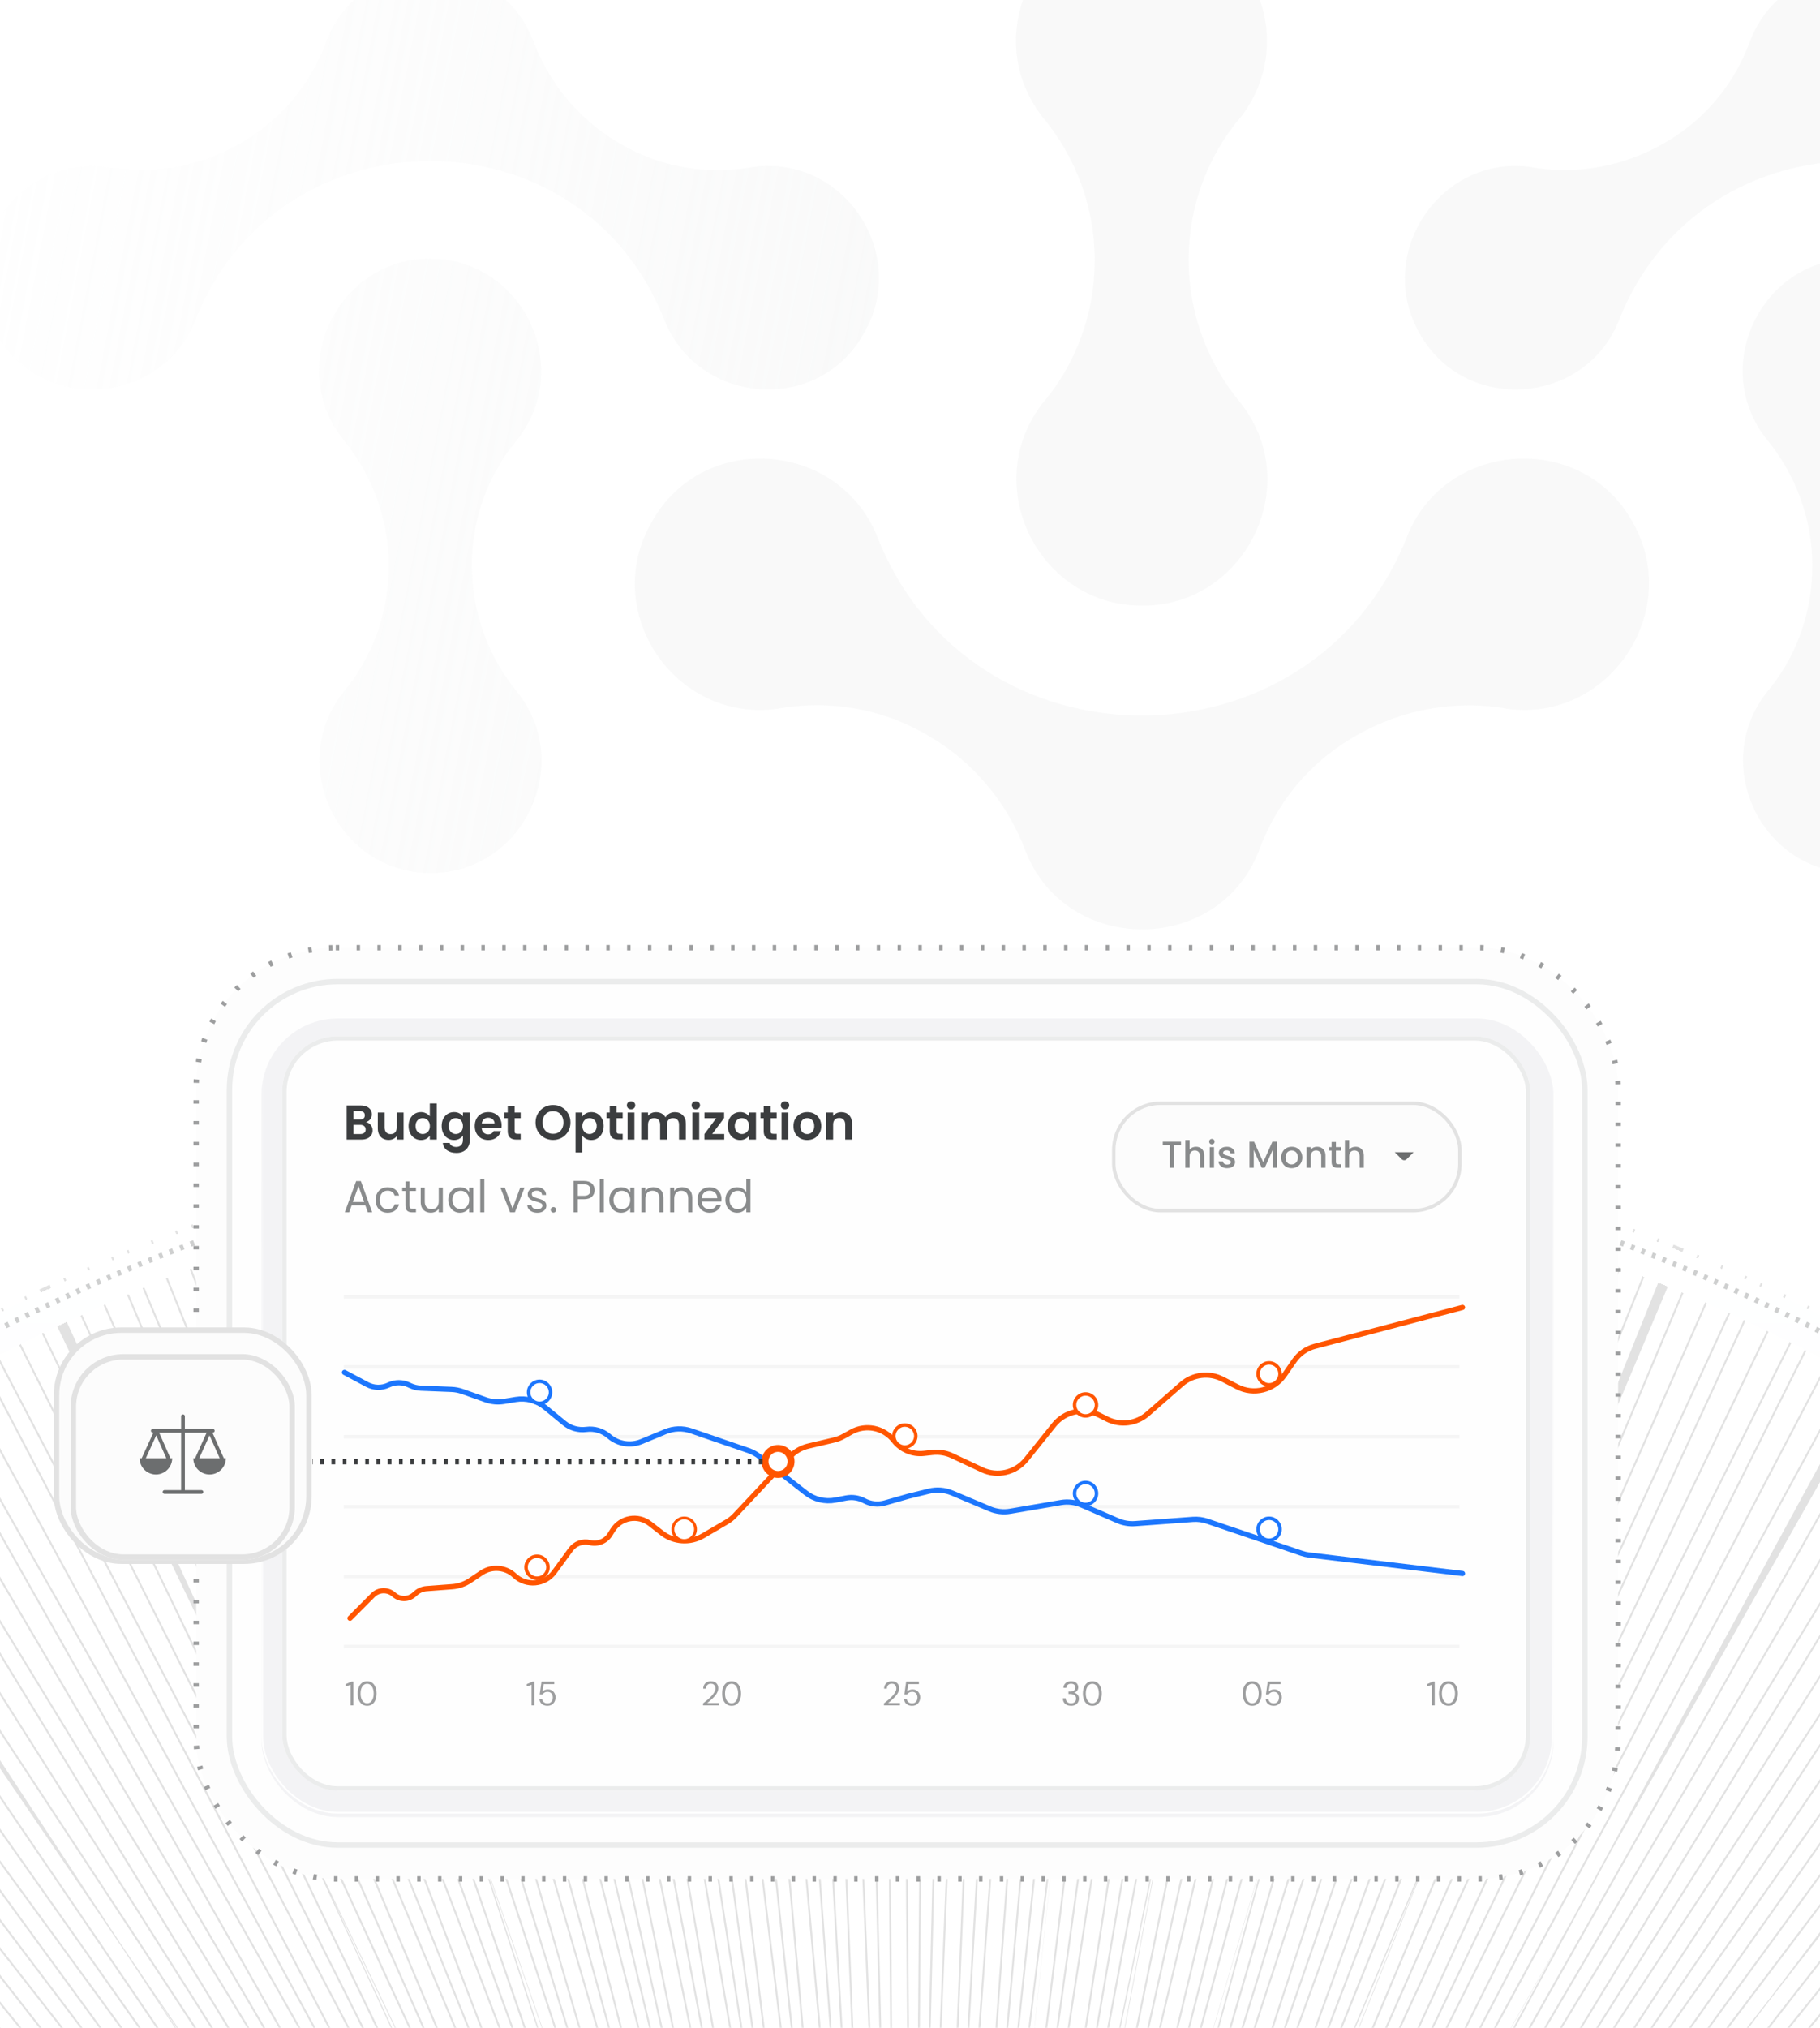 <svg width="335" height="373" viewBox="0 0 335 373" fill="none" xmlns="http://www.w3.org/2000/svg">
<g opacity="0.3">
<path fill-rule="evenodd" clip-rule="evenodd" d="M114.106 26.402C121.607 30.854 130.333 32.236 138.752 30.701C155.437 28.551 167.53 46.822 158.958 61.408C150.692 76.147 128.802 74.612 122.372 59.105C107.217 19.799 51.19 19.799 35.883 59.105C29.606 74.612 7.563 76.147 -0.703 61.408C-9.123 46.822 2.971 28.551 19.503 30.701C27.922 32.236 36.648 30.701 44.149 26.402C51.803 22.102 57.313 15.347 60.222 7.21C66.958 -9.526 91.297 -9.526 98.033 7.21C100.941 15.193 106.605 22.102 114.106 26.402ZM79.204 47.59C95.89 47.59 105.687 67.089 95.43 80.6C89.919 87.048 86.858 95.339 86.858 104.091C86.858 112.688 89.919 120.98 95.43 127.582C105.84 141.093 95.89 160.746 79.204 160.592C62.519 160.592 52.721 141.093 62.978 127.582C68.489 121.133 71.55 112.842 71.55 104.091C71.55 95.493 68.489 87.202 62.978 80.6C52.568 67.089 62.519 47.436 79.204 47.59Z" fill="url(#paint0_linear_8985_208527)"/>
<path fill-rule="evenodd" clip-rule="evenodd" d="M170.717 135.252C162.243 130.243 152.385 128.688 142.874 130.416C124.024 132.834 110.363 112.28 120.047 95.87C129.386 79.288 154.115 81.016 161.378 98.461C178.499 142.679 241.793 142.679 259.086 98.461C266.177 81.016 291.079 79.288 300.418 95.87C309.929 112.28 296.267 132.834 277.59 130.416C268.079 128.688 258.222 130.416 249.748 135.252C241.101 140.089 234.876 147.689 231.589 156.843C223.98 175.67 196.484 175.67 188.875 156.843C185.589 147.861 179.19 140.089 170.717 135.252ZM210.146 111.416C191.296 111.416 180.228 89.479 191.815 74.279C198.04 67.024 201.499 57.697 201.499 47.852C201.499 38.179 198.04 28.852 191.815 21.424C180.055 6.225 191.296 -15.885 210.146 -15.712C228.995 -15.712 240.063 6.225 228.477 21.424C222.251 28.679 218.792 38.006 218.792 47.852C218.792 57.524 222.251 66.852 228.477 74.279C240.236 89.479 228.995 111.588 210.146 111.416Z" fill="#EBECEC"/>
<path fill-rule="evenodd" clip-rule="evenodd" d="M376.144 26.402C383.645 30.854 392.371 32.236 400.79 30.701C417.476 28.551 429.569 46.822 420.997 61.408C412.73 76.147 390.84 74.612 384.411 59.105C369.256 19.799 313.229 19.799 297.921 59.105C291.645 74.612 269.602 76.147 261.335 61.408C252.916 46.822 265.009 28.551 281.542 30.701C289.961 32.236 298.687 30.701 306.188 26.402C313.841 22.102 319.352 15.347 322.261 7.21C328.996 -9.526 353.336 -9.526 360.071 7.21C362.98 15.193 368.644 22.102 376.144 26.402ZM341.243 47.59C357.928 47.59 367.725 67.089 357.469 80.6C351.958 87.048 348.897 95.339 348.897 104.091C348.897 112.688 351.958 120.98 357.469 127.582C367.878 141.093 357.928 160.746 341.243 160.592C324.557 160.592 314.76 141.093 325.016 127.582C330.527 121.133 333.589 112.842 333.589 104.091C333.589 95.493 330.527 87.202 325.016 80.6C314.607 67.089 324.557 47.436 341.243 47.59Z" fill="#EBECEC"/>
</g>
<circle cx="167" cy="573.808" r="270.256" stroke="url(#paint1_radial_8985_208527)" stroke-opacity="0.6" stroke-width="204.653" stroke-dasharray="0.35 2.77"/>
<g filter="url(#filter0_d_8985_208527)">
<circle cx="167" cy="573.808" r="369.125" stroke="url(#paint2_linear_8985_208527)" stroke-width="6.914" shape-rendering="crispEdges"/>
</g>
<circle cx="166.999" cy="574.003" r="369.495" stroke="#CECFCF" stroke-dasharray="0.69 1.38"/>
<rect x="36.105" y="174.33" width="261.736" height="171.308" rx="25.698" fill="#FDFDFD" stroke="#9D9E9F" stroke-dasharray="0.64 3.19"/>
<rect x="42.233" y="180.562" width="249.481" height="158.842" rx="19.947" fill="#FEFEFE" stroke="#EBECEC"/>
<g filter="url(#filter1_i_8985_208527)">
<rect x="48.123" y="186.718" width="237.827" height="146.901" rx="14.057" fill="#F3F3F5"/>
</g>
<rect x="48.282" y="186.878" width="237.507" height="146.582" rx="13.898" stroke="url(#paint3_linear_8985_208527)" stroke-width="0.319"/>
<g clip-path="url(#clip0_8985_208527)">
<rect x="51.947" y="190.617" width="229.72" height="138.768" rx="10.223" fill="#FEFEFE"/>
<path d="M63.291 238.569H268.635" stroke="#F5F5F5" stroke-width="0.639"/>
<path d="M63.291 251.429H268.635" stroke="#F5F5F5" stroke-width="0.639"/>
<path d="M63.291 264.289H268.635" stroke="#F5F5F5" stroke-width="0.639"/>
<path d="M63.291 277.149H268.635" stroke="#F5F5F5" stroke-width="0.639"/>
<path d="M63.291 290.009H268.635" stroke="#F5F5F5" stroke-width="0.639"/>
<path d="M63.291 302.869H268.635" stroke="#F5F5F5" stroke-width="0.639"/>
<g filter="url(#filter2_d_8985_208527)">
<path d="M269.193 287.381L240.957 283.973C240.492 283.917 240.035 283.813 239.593 283.663L222.227 277.763C221.369 277.471 220.461 277.356 219.558 277.422L208.925 278.205C207.836 278.285 206.744 278.1 205.742 277.666L199.101 274.787C197.897 274.265 196.567 274.105 195.273 274.327L185.956 275.924C184.686 276.141 183.38 275.991 182.193 275.491L175.242 272.565C173.905 272.002 172.422 271.884 171.013 272.23L167.245 273.153L162.874 274.401C161.609 274.763 160.252 274.618 159.092 273.998V273.998C158.068 273.451 156.888 273.272 155.749 273.49L153.766 273.869C151.849 274.236 149.868 273.756 148.332 272.553L139.746 265.833C139.154 265.369 138.488 265.008 137.776 264.763L127.239 261.144C125.682 260.609 123.984 260.661 122.463 261.29L118.066 263.108C116.087 263.926 113.816 263.573 112.178 262.194L112.03 262.069C110.889 261.108 109.396 260.672 107.917 260.869V260.869C106.46 261.063 104.988 260.642 103.853 259.709L100.325 256.808C98.82 255.57 96.854 255.043 94.931 255.361L92.767 255.719C91.64 255.905 90.483 255.803 89.406 255.421L85.104 253.895C84.465 253.668 83.795 253.539 83.117 253.512L77.462 253.285C76.796 253.259 76.143 253.1 75.539 252.819L75.247 252.683C74.067 252.134 72.703 252.141 71.529 252.703V252.703C70.281 253.301 68.824 253.27 67.603 252.62L63.404 250.386" stroke="#1C76FD" stroke-width="0.958" stroke-linecap="round" stroke-linejoin="round"/>
</g>
<path opacity="0.8" d="M67.369 206.415C67.722 206.481 68.013 206.658 68.241 206.946C68.469 207.233 68.582 207.563 68.582 207.934C68.582 208.27 68.498 208.566 68.331 208.824C68.169 209.076 67.932 209.274 67.621 209.417C67.309 209.561 66.941 209.633 66.515 209.633H63.81V203.359H66.398C66.824 203.359 67.189 203.428 67.495 203.566C67.806 203.704 68.04 203.896 68.196 204.141C68.358 204.387 68.439 204.666 68.439 204.977C68.439 205.343 68.34 205.648 68.142 205.894C67.95 206.14 67.692 206.313 67.369 206.415ZM65.068 205.948H66.219C66.518 205.948 66.749 205.882 66.91 205.75C67.072 205.612 67.153 205.418 67.153 205.166C67.153 204.914 67.072 204.72 66.91 204.582C66.749 204.444 66.518 204.375 66.219 204.375H65.068V205.948ZM66.335 208.608C66.641 208.608 66.878 208.537 67.045 208.393C67.219 208.249 67.306 208.045 67.306 207.782C67.306 207.512 67.216 207.302 67.036 207.152C66.857 206.997 66.614 206.919 66.308 206.919H65.068V208.608H66.335ZM74.286 204.654V209.633H73.019V209.004C72.857 209.22 72.644 209.39 72.38 209.516C72.123 209.636 71.841 209.696 71.536 209.696C71.146 209.696 70.802 209.615 70.502 209.453C70.202 209.286 69.966 209.043 69.792 208.725C69.624 208.402 69.54 208.018 69.54 207.575V204.654H70.799V207.395C70.799 207.79 70.897 208.096 71.095 208.312C71.293 208.522 71.563 208.626 71.904 208.626C72.252 208.626 72.524 208.522 72.722 208.312C72.92 208.096 73.019 207.79 73.019 207.395V204.654H74.286ZM75.204 207.125C75.204 206.622 75.303 206.176 75.501 205.786C75.704 205.397 75.98 205.097 76.328 204.887C76.675 204.678 77.061 204.573 77.487 204.573C77.811 204.573 78.119 204.645 78.413 204.788C78.706 204.926 78.94 205.112 79.114 205.346V202.982H80.39V209.633H79.114V208.896C78.958 209.142 78.739 209.339 78.458 209.489C78.176 209.639 77.85 209.714 77.478 209.714C77.058 209.714 76.675 209.606 76.328 209.39C75.98 209.175 75.704 208.872 75.501 208.483C75.303 208.087 75.204 207.635 75.204 207.125ZM79.123 207.143C79.123 206.838 79.063 206.577 78.943 206.361C78.823 206.14 78.661 205.972 78.458 205.858C78.254 205.738 78.035 205.678 77.802 205.678C77.568 205.678 77.352 205.735 77.154 205.849C76.957 205.963 76.795 206.131 76.669 206.352C76.549 206.568 76.489 206.826 76.489 207.125C76.489 207.425 76.549 207.689 76.669 207.916C76.795 208.138 76.957 208.309 77.154 208.429C77.358 208.548 77.574 208.608 77.802 208.608C78.035 208.608 78.254 208.551 78.458 208.438C78.661 208.318 78.823 208.15 78.943 207.934C79.063 207.713 79.123 207.449 79.123 207.143ZM83.57 204.573C83.941 204.573 84.268 204.648 84.549 204.797C84.831 204.941 85.053 205.13 85.214 205.364V204.654H86.482V209.669C86.482 210.13 86.389 210.541 86.203 210.9C86.017 211.266 85.739 211.554 85.367 211.763C84.996 211.979 84.546 212.087 84.019 212.087C83.312 212.087 82.731 211.922 82.275 211.592C81.826 211.263 81.571 210.813 81.511 210.244H82.761C82.826 210.472 82.967 210.652 83.183 210.784C83.405 210.921 83.671 210.99 83.983 210.99C84.349 210.99 84.645 210.879 84.873 210.658C85.1 210.442 85.214 210.112 85.214 209.669V208.896C85.053 209.13 84.828 209.324 84.54 209.48C84.259 209.636 83.935 209.714 83.57 209.714C83.15 209.714 82.767 209.606 82.419 209.39C82.072 209.175 81.796 208.872 81.592 208.483C81.394 208.087 81.296 207.635 81.296 207.125C81.296 206.622 81.394 206.176 81.592 205.786C81.796 205.397 82.069 205.097 82.41 204.887C82.758 204.678 83.144 204.573 83.57 204.573ZM85.214 207.143C85.214 206.838 85.154 206.577 85.035 206.361C84.915 206.14 84.753 205.972 84.549 205.858C84.346 205.738 84.127 205.678 83.893 205.678C83.659 205.678 83.444 205.735 83.246 205.849C83.048 205.963 82.886 206.131 82.761 206.352C82.641 206.568 82.581 206.826 82.581 207.125C82.581 207.425 82.641 207.689 82.761 207.916C82.886 208.138 83.048 208.309 83.246 208.429C83.45 208.548 83.665 208.608 83.893 208.608C84.127 208.608 84.346 208.551 84.549 208.438C84.753 208.318 84.915 208.15 85.035 207.934C85.154 207.713 85.214 207.449 85.214 207.143ZM92.34 207.035C92.34 207.215 92.328 207.377 92.304 207.521H88.663C88.693 207.88 88.819 208.162 89.041 208.366C89.263 208.569 89.535 208.671 89.859 208.671C90.326 208.671 90.659 208.471 90.856 208.069H92.214C92.07 208.548 91.794 208.944 91.387 209.256C90.979 209.561 90.479 209.714 89.886 209.714C89.406 209.714 88.975 209.609 88.591 209.399C88.214 209.184 87.917 208.881 87.702 208.492C87.492 208.102 87.387 207.653 87.387 207.143C87.387 206.628 87.492 206.176 87.702 205.786C87.911 205.397 88.205 205.097 88.582 204.887C88.96 204.678 89.394 204.573 89.886 204.573C90.359 204.573 90.782 204.675 91.153 204.878C91.531 205.082 91.821 205.373 92.025 205.75C92.235 206.122 92.34 206.55 92.34 207.035ZM91.036 206.676C91.03 206.352 90.913 206.095 90.686 205.903C90.458 205.705 90.179 205.606 89.85 205.606C89.538 205.606 89.275 205.702 89.059 205.894C88.849 206.08 88.72 206.34 88.672 206.676H91.036ZM94.723 205.687V208.096C94.723 208.264 94.762 208.387 94.84 208.465C94.924 208.537 95.062 208.572 95.253 208.572H95.838V209.633H95.047C93.986 209.633 93.456 209.118 93.456 208.087V205.687H92.863V204.654H93.456V203.422H94.723V204.654H95.838V205.687H94.723ZM101.797 209.696C101.209 209.696 100.67 209.558 100.179 209.283C99.687 209.007 99.298 208.626 99.01 208.141C98.723 207.65 98.579 207.095 98.579 206.478C98.579 205.867 98.723 205.319 99.01 204.833C99.298 204.342 99.687 203.959 100.179 203.683C100.67 203.407 101.209 203.269 101.797 203.269C102.39 203.269 102.929 203.407 103.414 203.683C103.906 203.959 104.292 204.342 104.574 204.833C104.862 205.319 105.005 205.867 105.005 206.478C105.005 207.095 104.862 207.65 104.574 208.141C104.292 208.626 103.906 209.007 103.414 209.283C102.923 209.558 102.384 209.696 101.797 209.696ZM101.797 208.572C102.174 208.572 102.507 208.489 102.794 208.321C103.082 208.147 103.307 207.901 103.468 207.584C103.63 207.266 103.711 206.898 103.711 206.478C103.711 206.059 103.63 205.693 103.468 205.382C103.307 205.064 103.082 204.821 102.794 204.654C102.507 204.486 102.174 204.402 101.797 204.402C101.419 204.402 101.084 204.486 100.79 204.654C100.502 204.821 100.278 205.064 100.116 205.382C99.954 205.693 99.873 206.059 99.873 206.478C99.873 206.898 99.954 207.266 100.116 207.584C100.278 207.901 100.502 208.147 100.79 208.321C101.084 208.489 101.419 208.572 101.797 208.572ZM107.2 205.373C107.362 205.145 107.583 204.956 107.865 204.806C108.153 204.651 108.479 204.573 108.845 204.573C109.27 204.573 109.654 204.678 109.995 204.887C110.343 205.097 110.615 205.397 110.813 205.786C111.017 206.17 111.119 206.616 111.119 207.125C111.119 207.635 111.017 208.087 110.813 208.483C110.615 208.872 110.343 209.175 109.995 209.39C109.654 209.606 109.27 209.714 108.845 209.714C108.479 209.714 108.156 209.639 107.874 209.489C107.598 209.339 107.374 209.151 107.2 208.923V212.006H105.941V204.654H107.2V205.373ZM109.833 207.125C109.833 206.826 109.77 206.568 109.645 206.352C109.525 206.131 109.363 205.963 109.159 205.849C108.962 205.735 108.746 205.678 108.512 205.678C108.284 205.678 108.069 205.738 107.865 205.858C107.667 205.972 107.505 206.14 107.38 206.361C107.26 206.583 107.2 206.844 107.2 207.143C107.2 207.443 107.26 207.704 107.38 207.925C107.505 208.147 107.667 208.318 107.865 208.438C108.069 208.551 108.284 208.608 108.512 208.608C108.746 208.608 108.962 208.548 109.159 208.429C109.363 208.309 109.525 208.138 109.645 207.916C109.77 207.695 109.833 207.431 109.833 207.125ZM113.498 205.687V208.096C113.498 208.264 113.537 208.387 113.615 208.465C113.699 208.537 113.837 208.572 114.028 208.572H114.613V209.633H113.822C112.761 209.633 112.231 209.118 112.231 208.087V205.687H111.638V204.654H112.231V203.422H113.498V204.654H114.613V205.687H113.498ZM116.156 204.06C115.934 204.06 115.748 203.992 115.599 203.854C115.455 203.71 115.383 203.533 115.383 203.323C115.383 203.114 115.455 202.94 115.599 202.802C115.748 202.658 115.934 202.586 116.156 202.586C116.378 202.586 116.56 202.658 116.704 202.802C116.854 202.94 116.929 203.114 116.929 203.323C116.929 203.533 116.854 203.71 116.704 203.854C116.56 203.992 116.378 204.06 116.156 204.06ZM116.776 204.654V209.633H115.518V204.654H116.776ZM124.203 204.582C124.814 204.582 125.306 204.77 125.677 205.148C126.055 205.519 126.243 206.041 126.243 206.712V209.633H124.985V206.883C124.985 206.493 124.886 206.197 124.688 205.993C124.491 205.783 124.221 205.678 123.88 205.678C123.538 205.678 123.265 205.783 123.062 205.993C122.864 206.197 122.765 206.493 122.765 206.883V209.633H121.507V206.883C121.507 206.493 121.408 206.197 121.21 205.993C121.012 205.783 120.743 205.678 120.401 205.678C120.054 205.678 119.778 205.783 119.574 205.993C119.377 206.197 119.278 206.493 119.278 206.883V209.633H118.019V204.654H119.278V205.256C119.439 205.046 119.646 204.881 119.898 204.761C120.155 204.642 120.437 204.582 120.743 204.582C121.132 204.582 121.48 204.666 121.785 204.833C122.091 204.995 122.328 205.229 122.495 205.534C122.657 205.247 122.891 205.016 123.196 204.842C123.508 204.669 123.844 204.582 124.203 204.582ZM128.076 204.06C127.854 204.06 127.668 203.992 127.518 203.854C127.375 203.71 127.303 203.533 127.303 203.323C127.303 203.114 127.375 202.94 127.518 202.802C127.668 202.658 127.854 202.586 128.076 202.586C128.297 202.586 128.48 202.658 128.624 202.802C128.774 202.94 128.849 203.114 128.849 203.323C128.849 203.533 128.774 203.71 128.624 203.854C128.48 203.992 128.297 204.06 128.076 204.06ZM128.696 204.654V209.633H127.438V204.654H128.696ZM131.09 208.599H133.31V209.633H129.66V208.617L131.836 205.687H129.669V204.654H133.283V205.669L131.09 208.599ZM133.96 207.125C133.96 206.622 134.059 206.176 134.257 205.786C134.461 205.397 134.733 205.097 135.075 204.887C135.422 204.678 135.809 204.573 136.234 204.573C136.606 204.573 136.929 204.648 137.205 204.797C137.487 204.947 137.711 205.136 137.879 205.364V204.654H139.147V209.633H137.879V208.905C137.717 209.139 137.493 209.333 137.205 209.489C136.923 209.639 136.597 209.714 136.225 209.714C135.806 209.714 135.422 209.606 135.075 209.39C134.733 209.175 134.461 208.872 134.257 208.483C134.059 208.087 133.96 207.635 133.96 207.125ZM137.879 207.143C137.879 206.838 137.819 206.577 137.699 206.361C137.58 206.14 137.418 205.972 137.214 205.858C137.01 205.738 136.792 205.678 136.558 205.678C136.324 205.678 136.109 205.735 135.911 205.849C135.713 205.963 135.551 206.131 135.425 206.352C135.306 206.568 135.246 206.826 135.246 207.125C135.246 207.425 135.306 207.689 135.425 207.916C135.551 208.138 135.713 208.309 135.911 208.429C136.115 208.548 136.33 208.608 136.558 208.608C136.792 208.608 137.01 208.551 137.214 208.438C137.418 208.318 137.58 208.15 137.699 207.934C137.819 207.713 137.879 207.449 137.879 207.143ZM141.841 205.687V208.096C141.841 208.264 141.88 208.387 141.957 208.465C142.041 208.537 142.179 208.572 142.371 208.572H142.955V209.633H142.164C141.104 209.633 140.573 209.118 140.573 208.087V205.687H139.98V204.654H140.573V203.422H141.841V204.654H142.955V205.687H141.841ZM144.498 204.06C144.277 204.06 144.091 203.992 143.941 203.854C143.797 203.71 143.725 203.533 143.725 203.323C143.725 203.114 143.797 202.94 143.941 202.802C144.091 202.658 144.277 202.586 144.498 202.586C144.72 202.586 144.903 202.658 145.047 202.802C145.196 202.94 145.271 203.114 145.271 203.323C145.271 203.533 145.196 203.71 145.047 203.854C144.903 203.992 144.72 204.06 144.498 204.06ZM145.119 204.654V209.633H143.86V204.654H145.119ZM148.573 209.714C148.093 209.714 147.662 209.609 147.279 209.399C146.895 209.184 146.592 208.881 146.371 208.492C146.155 208.102 146.047 207.653 146.047 207.143C146.047 206.634 146.158 206.185 146.38 205.795C146.607 205.406 146.916 205.106 147.306 204.896C147.695 204.681 148.129 204.573 148.609 204.573C149.088 204.573 149.523 204.681 149.912 204.896C150.302 205.106 150.607 205.406 150.829 205.795C151.057 206.185 151.17 206.634 151.17 207.143C151.17 207.653 151.054 208.102 150.82 208.492C150.592 208.881 150.281 209.184 149.885 209.399C149.496 209.609 149.058 209.714 148.573 209.714ZM148.573 208.617C148.801 208.617 149.013 208.563 149.211 208.456C149.415 208.342 149.577 208.174 149.696 207.952C149.816 207.731 149.876 207.461 149.876 207.143C149.876 206.67 149.75 206.307 149.499 206.056C149.253 205.798 148.95 205.669 148.591 205.669C148.231 205.669 147.929 205.798 147.683 206.056C147.443 206.307 147.323 206.67 147.323 207.143C147.323 207.617 147.44 207.982 147.674 208.24C147.914 208.492 148.213 208.617 148.573 208.617ZM154.853 204.582C155.446 204.582 155.925 204.77 156.291 205.148C156.656 205.519 156.839 206.041 156.839 206.712V209.633H155.581V206.883C155.581 206.487 155.482 206.185 155.284 205.975C155.086 205.759 154.817 205.651 154.475 205.651C154.128 205.651 153.852 205.759 153.648 205.975C153.451 206.185 153.352 206.487 153.352 206.883V209.633H152.093V204.654H153.352V205.274C153.52 205.058 153.732 204.89 153.99 204.77C154.254 204.645 154.541 204.582 154.853 204.582Z" fill="#0A0D0F"/>
<path opacity="0.8" d="M67.247 221.73H64.724L64.26 223.016H63.463L65.554 217.266H66.425L68.508 223.016H67.711L67.247 221.73ZM67.031 221.116L65.986 218.195L64.94 221.116H67.031ZM69.137 220.734C69.137 220.264 69.231 219.855 69.419 219.506C69.607 219.152 69.867 218.879 70.199 218.685C70.536 218.491 70.921 218.395 71.352 218.395C71.911 218.395 72.37 218.53 72.729 218.801C73.094 219.072 73.335 219.448 73.451 219.929H72.638C72.561 219.653 72.409 219.434 72.182 219.274C71.96 219.114 71.684 219.033 71.352 219.033C70.921 219.033 70.572 219.183 70.307 219.481C70.041 219.775 69.908 220.192 69.908 220.734C69.908 221.282 70.041 221.705 70.307 222.004C70.572 222.302 70.921 222.452 71.352 222.452C71.684 222.452 71.96 222.374 72.182 222.219C72.403 222.065 72.555 221.843 72.638 221.556H73.451C73.329 222.02 73.086 222.394 72.721 222.676C72.356 222.952 71.9 223.091 71.352 223.091C70.921 223.091 70.536 222.994 70.199 222.8C69.867 222.607 69.607 222.333 69.419 221.979C69.231 221.625 69.137 221.21 69.137 220.734ZM75.379 219.092V221.771C75.379 221.993 75.426 222.15 75.52 222.244C75.615 222.333 75.778 222.377 76.01 222.377H76.566V223.016H75.885C75.465 223.016 75.15 222.919 74.94 222.725C74.73 222.532 74.624 222.214 74.624 221.771V219.092H74.035V218.469H74.624V217.324H75.379V218.469H76.566V219.092H75.379ZM81.513 218.469V223.016H80.758V222.344C80.614 222.576 80.412 222.759 80.152 222.891C79.898 223.019 79.616 223.082 79.306 223.082C78.952 223.082 78.634 223.01 78.352 222.867C78.07 222.717 77.846 222.496 77.68 222.203C77.519 221.91 77.439 221.553 77.439 221.133V218.469H78.186V221.033C78.186 221.481 78.299 221.827 78.526 222.07C78.753 222.308 79.063 222.427 79.455 222.427C79.859 222.427 80.177 222.302 80.409 222.053C80.642 221.805 80.758 221.442 80.758 220.967V218.469H81.513ZM82.506 220.726C82.506 220.261 82.6 219.855 82.788 219.506C82.976 219.152 83.233 218.879 83.559 218.685C83.891 218.491 84.259 218.395 84.663 218.395C85.061 218.395 85.407 218.48 85.7 218.652C85.993 218.823 86.211 219.039 86.355 219.299V218.469H87.118V223.016H86.355V222.17C86.206 222.435 85.982 222.656 85.683 222.833C85.39 223.005 85.047 223.091 84.654 223.091C84.251 223.091 83.886 222.991 83.559 222.792C83.233 222.593 82.976 222.313 82.788 221.954C82.6 221.594 82.506 221.185 82.506 220.726ZM86.355 220.734C86.355 220.391 86.286 220.093 86.148 219.838C86.01 219.584 85.822 219.39 85.584 219.257C85.351 219.119 85.094 219.05 84.812 219.05C84.53 219.05 84.273 219.116 84.04 219.249C83.808 219.382 83.623 219.575 83.485 219.83C83.346 220.084 83.277 220.383 83.277 220.726C83.277 221.074 83.346 221.379 83.485 221.639C83.623 221.893 83.808 222.089 84.04 222.228C84.273 222.36 84.53 222.427 84.812 222.427C85.094 222.427 85.351 222.36 85.584 222.228C85.822 222.089 86.01 221.893 86.148 221.639C86.286 221.379 86.355 221.077 86.355 220.734ZM89.149 216.876V223.016H88.394V216.876H89.149ZM94.341 222.319L95.751 218.469H96.556L94.772 223.016H93.893L92.109 218.469H92.922L94.341 222.319ZM98.908 223.091C98.56 223.091 98.247 223.032 97.971 222.916C97.694 222.795 97.476 222.629 97.315 222.419C97.155 222.203 97.067 221.957 97.05 221.68H97.83C97.852 221.907 97.957 222.092 98.145 222.236C98.339 222.38 98.59 222.452 98.9 222.452C99.188 222.452 99.415 222.388 99.58 222.261C99.746 222.134 99.829 221.973 99.829 221.78C99.829 221.581 99.741 221.434 99.564 221.34C99.387 221.24 99.113 221.144 98.743 221.05C98.405 220.961 98.129 220.873 97.913 220.784C97.703 220.69 97.52 220.555 97.365 220.378C97.216 220.195 97.141 219.957 97.141 219.664C97.141 219.432 97.21 219.219 97.349 219.025C97.487 218.832 97.683 218.679 97.938 218.569C98.192 218.453 98.483 218.395 98.809 218.395C99.312 218.395 99.719 218.522 100.028 218.776C100.338 219.031 100.504 219.379 100.526 219.822H99.771C99.755 219.584 99.658 219.393 99.481 219.249C99.309 219.105 99.077 219.033 98.784 219.033C98.513 219.033 98.297 219.092 98.137 219.208C97.976 219.324 97.896 219.476 97.896 219.664C97.896 219.813 97.943 219.938 98.037 220.037C98.137 220.131 98.258 220.209 98.402 220.27C98.552 220.325 98.756 220.389 99.016 220.46C99.343 220.549 99.608 220.637 99.813 220.726C100.017 220.809 100.192 220.936 100.335 221.108C100.485 221.279 100.562 221.503 100.568 221.78C100.568 222.029 100.499 222.253 100.36 222.452C100.222 222.651 100.026 222.808 99.771 222.925C99.522 223.035 99.235 223.091 98.908 223.091ZM101.874 223.066C101.73 223.066 101.609 223.016 101.509 222.916C101.41 222.817 101.36 222.695 101.36 222.551C101.36 222.407 101.41 222.286 101.509 222.186C101.609 222.087 101.73 222.037 101.874 222.037C102.012 222.037 102.129 222.087 102.223 222.186C102.322 222.286 102.372 222.407 102.372 222.551C102.372 222.695 102.322 222.817 102.223 222.916C102.129 223.016 102.012 223.066 101.874 223.066ZM109.454 218.926C109.454 219.407 109.288 219.808 108.956 220.129C108.63 220.444 108.129 220.602 107.454 220.602H106.342V223.016H105.587V217.233H107.454C108.107 217.233 108.602 217.391 108.939 217.706C109.282 218.021 109.454 218.428 109.454 218.926ZM107.454 219.979C107.875 219.979 108.184 219.888 108.383 219.705C108.583 219.523 108.682 219.263 108.682 218.926C108.682 218.212 108.273 217.855 107.454 217.855H106.342V219.979H107.454ZM111.147 216.876V223.016H110.392V216.876H111.147ZM112.152 220.726C112.152 220.261 112.246 219.855 112.434 219.506C112.622 219.152 112.879 218.879 113.205 218.685C113.537 218.491 113.905 218.395 114.309 218.395C114.707 218.395 115.053 218.48 115.346 218.652C115.639 218.823 115.858 219.039 116.001 219.299V218.469H116.765V223.016H116.001V222.17C115.852 222.435 115.628 222.656 115.329 222.833C115.036 223.005 114.693 223.091 114.301 223.091C113.897 223.091 113.532 222.991 113.205 222.792C112.879 222.593 112.622 222.313 112.434 221.954C112.246 221.594 112.152 221.185 112.152 220.726ZM116.001 220.734C116.001 220.391 115.932 220.093 115.794 219.838C115.656 219.584 115.468 219.39 115.23 219.257C114.998 219.119 114.74 219.05 114.458 219.05C114.176 219.05 113.919 219.116 113.687 219.249C113.454 219.382 113.269 219.575 113.131 219.83C112.993 220.084 112.923 220.383 112.923 220.726C112.923 221.074 112.993 221.379 113.131 221.639C113.269 221.893 113.454 222.089 113.687 222.228C113.919 222.36 114.176 222.427 114.458 222.427C114.74 222.427 114.998 222.36 115.23 222.228C115.468 222.089 115.656 221.893 115.794 221.639C115.932 221.379 116.001 221.077 116.001 220.734ZM120.256 218.386C120.809 218.386 121.257 218.555 121.6 218.892C121.943 219.224 122.114 219.705 122.114 220.336V223.016H121.368V220.444C121.368 219.99 121.254 219.645 121.027 219.407C120.801 219.163 120.491 219.042 120.098 219.042C119.7 219.042 119.382 219.166 119.144 219.415C118.912 219.664 118.796 220.026 118.796 220.502V223.016H118.041V218.469H118.796V219.116C118.945 218.884 119.147 218.704 119.401 218.577C119.661 218.45 119.946 218.386 120.256 218.386ZM125.563 218.386C126.116 218.386 126.564 218.555 126.907 218.892C127.25 219.224 127.421 219.705 127.421 220.336V223.016H126.675V220.444C126.675 219.99 126.561 219.645 126.334 219.407C126.108 219.163 125.798 219.042 125.405 219.042C125.007 219.042 124.689 219.166 124.451 219.415C124.219 219.664 124.103 220.026 124.103 220.502V223.016H123.348V218.469H124.103V219.116C124.252 218.884 124.454 218.704 124.708 218.577C124.968 218.45 125.253 218.386 125.563 218.386ZM132.803 220.568C132.803 220.712 132.795 220.864 132.778 221.025H129.144C129.172 221.473 129.324 221.824 129.6 222.078C129.883 222.327 130.223 222.452 130.621 222.452C130.947 222.452 131.218 222.377 131.434 222.228C131.655 222.073 131.81 221.868 131.899 221.614H132.712C132.59 222.051 132.347 222.407 131.982 222.684C131.617 222.955 131.163 223.091 130.621 223.091C130.19 223.091 129.802 222.994 129.459 222.8C129.122 222.607 128.857 222.333 128.663 221.979C128.469 221.619 128.373 221.204 128.373 220.734C128.373 220.264 128.467 219.852 128.655 219.498C128.843 219.144 129.105 218.873 129.443 218.685C129.786 218.491 130.178 218.395 130.621 218.395C131.052 218.395 131.434 218.489 131.766 218.677C132.098 218.865 132.352 219.125 132.529 219.457C132.712 219.783 132.803 220.153 132.803 220.568ZM132.023 220.411C132.023 220.123 131.96 219.877 131.832 219.672C131.705 219.462 131.531 219.304 131.31 219.199C131.094 219.089 130.853 219.033 130.588 219.033C130.206 219.033 129.88 219.155 129.609 219.398C129.343 219.642 129.191 219.979 129.152 220.411H132.023ZM133.518 220.726C133.518 220.261 133.612 219.855 133.8 219.506C133.988 219.152 134.245 218.879 134.571 218.685C134.903 218.491 135.274 218.395 135.683 218.395C136.037 218.395 136.366 218.478 136.67 218.643C136.974 218.804 137.207 219.017 137.367 219.282V216.876H138.13V223.016H137.367V222.161C137.218 222.432 136.997 222.656 136.703 222.833C136.41 223.005 136.067 223.091 135.675 223.091C135.271 223.091 134.903 222.991 134.571 222.792C134.245 222.593 133.988 222.313 133.8 221.954C133.612 221.594 133.518 221.185 133.518 220.726ZM137.367 220.734C137.367 220.391 137.298 220.093 137.16 219.838C137.021 219.584 136.833 219.39 136.596 219.257C136.363 219.119 136.106 219.05 135.824 219.05C135.542 219.05 135.285 219.116 135.052 219.249C134.82 219.382 134.635 219.575 134.497 219.83C134.358 220.084 134.289 220.383 134.289 220.726C134.289 221.074 134.358 221.379 134.497 221.639C134.635 221.893 134.82 222.089 135.052 222.228C135.285 222.36 135.542 222.427 135.824 222.427C136.106 222.427 136.363 222.36 136.596 222.228C136.833 222.089 137.021 221.893 137.16 221.639C137.298 221.379 137.367 221.077 137.367 220.734Z" fill="#6C6E6F"/>
<rect x="205.007" y="202.947" width="63.711" height="19.756" rx="8.626" fill="#FCFCFC"/>
<rect x="205.007" y="202.947" width="63.711" height="19.756" rx="8.626" stroke="url(#paint4_linear_8985_208527)" stroke-width="0.639"/>
<path opacity="0.8" d="M217.382 210.019V210.662H216.103V214.824H215.315V210.662H214.029V210.019H217.382ZM220.151 210.953C220.442 210.953 220.7 211.015 220.926 211.139C221.156 211.264 221.336 211.448 221.465 211.692C221.599 211.937 221.665 212.232 221.665 212.577V214.824H220.884V212.695C220.884 212.354 220.799 212.093 220.628 211.914C220.458 211.729 220.225 211.637 219.93 211.637C219.635 211.637 219.4 211.729 219.225 211.914C219.054 212.093 218.969 212.354 218.969 212.695V214.824H218.181V209.708H218.969V211.457C219.103 211.296 219.271 211.172 219.474 211.084C219.681 210.996 219.907 210.953 220.151 210.953ZM223.072 210.51C222.929 210.51 222.809 210.462 222.712 210.365C222.615 210.268 222.567 210.148 222.567 210.005C222.567 209.863 222.615 209.743 222.712 209.646C222.809 209.549 222.929 209.501 223.072 209.501C223.21 209.501 223.328 209.549 223.424 209.646C223.521 209.743 223.57 209.863 223.57 210.005C223.57 210.148 223.521 210.268 223.424 210.365C223.328 210.462 223.21 210.51 223.072 210.51ZM223.459 211.015V214.824H222.671V211.015H223.459ZM225.877 214.887C225.577 214.887 225.307 214.834 225.068 214.728C224.833 214.617 224.646 214.47 224.508 214.285C224.369 214.096 224.296 213.886 224.286 213.656H225.102C225.116 213.817 225.192 213.953 225.33 214.064C225.473 214.17 225.651 214.223 225.863 214.223C226.084 214.223 226.254 214.181 226.374 214.098C226.499 214.011 226.561 213.9 226.561 213.767C226.561 213.624 226.492 213.518 226.354 213.449C226.22 213.379 226.006 213.303 225.711 213.22C225.425 213.142 225.192 213.066 225.012 212.992C224.833 212.919 224.676 212.806 224.542 212.653C224.413 212.501 224.349 212.301 224.349 212.052C224.349 211.849 224.408 211.665 224.528 211.499C224.648 211.328 224.819 211.195 225.04 211.098C225.266 211.001 225.524 210.953 225.814 210.953C226.248 210.953 226.596 211.063 226.858 211.285C227.126 211.501 227.269 211.798 227.287 212.176H226.499C226.485 212.006 226.416 211.87 226.291 211.768C226.167 211.667 225.999 211.616 225.787 211.616C225.579 211.616 225.42 211.656 225.31 211.734C225.199 211.812 225.144 211.916 225.144 212.045C225.144 212.146 225.181 212.232 225.254 212.301C225.328 212.37 225.418 212.425 225.524 212.467C225.63 212.504 225.787 212.552 225.994 212.612C226.271 212.686 226.496 212.762 226.672 212.84C226.851 212.914 227.006 213.025 227.135 213.172C227.264 213.32 227.331 213.515 227.335 213.76C227.335 213.976 227.275 214.17 227.156 214.34C227.036 214.511 226.865 214.645 226.644 214.741C226.427 214.838 226.172 214.887 225.877 214.887ZM235.044 210.019V214.824H234.256V211.533L232.79 214.824H232.244L230.771 211.533V214.824H229.983V210.019H230.833L232.52 213.787L234.201 210.019H235.044ZM237.732 214.887C237.373 214.887 237.048 214.806 236.758 214.645C236.467 214.479 236.239 214.248 236.073 213.953C235.907 213.654 235.824 213.308 235.824 212.916C235.824 212.529 235.909 212.186 236.08 211.886C236.251 211.586 236.483 211.356 236.778 211.195C237.073 211.033 237.403 210.953 237.767 210.953C238.131 210.953 238.461 211.033 238.756 211.195C239.051 211.356 239.283 211.586 239.454 211.886C239.625 212.186 239.71 212.529 239.71 212.916C239.71 213.303 239.622 213.647 239.447 213.946C239.272 214.246 239.032 214.479 238.728 214.645C238.428 214.806 238.097 214.887 237.732 214.887ZM237.732 214.202C237.935 214.202 238.124 214.154 238.299 214.057C238.479 213.96 238.624 213.815 238.735 213.621C238.846 213.428 238.901 213.193 238.901 212.916C238.901 212.64 238.848 212.407 238.742 212.218C238.636 212.024 238.495 211.879 238.32 211.782C238.145 211.686 237.956 211.637 237.753 211.637C237.55 211.637 237.361 211.686 237.186 211.782C237.016 211.879 236.88 212.024 236.778 212.218C236.677 212.407 236.626 212.64 236.626 212.916C236.626 213.326 236.73 213.644 236.937 213.87C237.149 214.092 237.414 214.202 237.732 214.202ZM242.411 210.953C242.711 210.953 242.978 211.015 243.213 211.139C243.453 211.264 243.639 211.448 243.773 211.692C243.907 211.937 243.974 212.232 243.974 212.577V214.824H243.192V212.695C243.192 212.354 243.107 212.093 242.937 211.914C242.766 211.729 242.533 211.637 242.238 211.637C241.943 211.637 241.708 211.729 241.533 211.914C241.362 212.093 241.277 212.354 241.277 212.695V214.824H240.489V211.015H241.277V211.45C241.406 211.294 241.57 211.172 241.768 211.084C241.971 210.996 242.185 210.953 242.411 210.953ZM245.899 211.658V213.767C245.899 213.91 245.931 214.013 245.995 214.078C246.064 214.138 246.18 214.168 246.341 214.168H246.825V214.824H246.203C245.848 214.824 245.576 214.741 245.387 214.576C245.198 214.41 245.103 214.14 245.103 213.767V211.658H244.654V211.015H245.103V210.068H245.899V211.015H246.825V211.658H245.899ZM249.522 210.953C249.812 210.953 250.07 211.015 250.296 211.139C250.527 211.264 250.707 211.448 250.836 211.692C250.969 211.937 251.036 212.232 251.036 212.577V214.824H250.255V212.695C250.255 212.354 250.17 212.093 249.999 211.914C249.828 211.729 249.596 211.637 249.301 211.637C249.006 211.637 248.771 211.729 248.595 211.914C248.425 212.093 248.34 212.354 248.34 212.695V214.824H247.551V209.708H248.34V211.457C248.473 211.296 248.642 211.172 248.844 211.084C249.052 210.996 249.278 210.953 249.522 210.953Z" fill="#6C6E6F"/>
<path d="M260.202 211.954L258.913 213.243C258.664 213.493 258.259 213.493 258.009 213.243L256.72 211.954" fill="#6C6E6F"/>
<g filter="url(#filter3_d_8985_208527)">
<path d="M269.193 238.432L242.053 245.57C240.496 245.979 239.136 246.932 238.218 248.255L236.399 250.881C234.463 253.673 230.755 254.594 227.738 253.031L225.049 251.638C222.582 250.36 219.584 250.723 217.493 252.552L211.247 258.016C209.172 259.831 206.204 260.204 203.746 258.959L202.326 258.24C199.476 256.797 196.005 257.547 194.005 260.038L188.892 266.408C186.939 268.84 183.575 269.62 180.752 268.294L175.239 265.706C174.111 265.176 172.858 264.969 171.62 265.107L170.068 265.28C167.944 265.516 165.849 264.631 164.539 262.942V262.942C162.681 260.547 159.352 259.867 156.704 261.342L155.266 262.144C154.72 262.447 154.135 262.674 153.527 262.817L148.798 263.931C147.505 264.235 146.33 264.914 145.421 265.883L135.28 276.685C134.835 277.158 134.325 277.565 133.765 277.892L129.408 280.441C127.021 281.836 124.025 281.637 121.845 279.938L119.63 278.213C117.44 276.507 114.255 277.065 112.775 279.414L112.266 280.222C111.488 281.456 110.005 282.051 108.59 281.697V281.697C107.257 281.363 105.855 281.87 105.044 282.979L102.033 287.1C100.295 289.479 96.864 289.791 94.725 287.766V287.766C93.068 286.197 90.545 285.983 88.648 287.251L86.502 288.686C85.534 289.332 84.417 289.718 83.257 289.805L78.493 290.165C77.776 290.219 77.096 290.505 76.555 290.979L76.204 291.288C75.139 292.222 73.545 292.21 72.494 291.262V291.262C71.39 290.266 69.698 290.311 68.648 291.363L64.42 295.602" stroke="#FF5500" stroke-width="0.958" stroke-linecap="round" stroke-linejoin="round"/>
</g>
<path d="M64.518 313.713V309.931L63.62 310.218V309.807L64.693 309.345H65.049V313.713H64.518ZM67.581 313.788C67.219 313.788 66.907 313.695 66.645 313.507C66.387 313.316 66.188 313.052 66.046 312.715C65.904 312.374 65.834 311.978 65.834 311.529C65.834 311.08 65.904 310.687 66.046 310.35C66.188 310.008 66.387 309.744 66.645 309.557C66.907 309.366 67.219 309.27 67.581 309.27C67.943 309.27 68.253 309.366 68.511 309.557C68.769 309.744 68.967 310.008 69.104 310.35C69.246 310.687 69.316 311.08 69.316 311.529C69.316 311.978 69.246 312.374 69.104 312.715C68.967 313.052 68.769 313.316 68.511 313.507C68.253 313.695 67.943 313.788 67.581 313.788ZM67.581 313.326C67.81 313.326 68.014 313.256 68.193 313.114C68.372 312.969 68.513 312.763 68.617 312.496C68.725 312.226 68.779 311.904 68.779 311.529C68.779 311.15 68.725 310.828 68.617 310.562C68.513 310.295 68.372 310.092 68.193 309.95C68.014 309.809 67.81 309.738 67.581 309.738C67.348 309.738 67.14 309.809 66.957 309.95C66.774 310.092 66.631 310.295 66.527 310.562C66.422 310.828 66.371 311.15 66.371 311.529C66.371 311.904 66.422 312.226 66.527 312.496C66.631 312.763 66.774 312.969 66.957 313.114C67.14 313.256 67.348 313.326 67.581 313.326Z" fill="#9D9E9F"/>
<path d="M97.846 313.713V309.931L96.948 310.218V309.807L98.021 309.345H98.377V313.713H97.846ZM100.778 313.788C100.487 313.788 100.233 313.736 100.017 313.632C99.805 313.528 99.636 313.389 99.511 313.214C99.391 313.035 99.316 312.831 99.287 312.602H99.798C99.844 312.819 99.95 312.996 100.117 313.133C100.287 313.27 100.51 313.339 100.784 313.339C100.988 313.339 101.161 313.293 101.302 313.202C101.448 313.106 101.56 312.977 101.639 312.815C101.719 312.648 101.758 312.463 101.758 312.259C101.758 312.055 101.719 311.876 101.639 311.723C101.565 311.564 101.456 311.442 101.315 311.354C101.173 311.263 101.007 311.217 100.816 311.217C100.587 311.217 100.391 311.263 100.229 311.354C100.071 311.446 99.948 311.558 99.861 311.691H99.343L99.674 309.345H102.02V309.8H100.079L99.855 311.167C99.959 311.051 100.096 310.957 100.266 310.886C100.441 310.811 100.643 310.774 100.872 310.774C101.084 310.774 101.275 310.811 101.446 310.886C101.617 310.961 101.762 311.067 101.883 311.205C102.008 311.338 102.101 311.494 102.164 311.673C102.23 311.851 102.264 312.045 102.264 312.253C102.264 312.461 102.228 312.659 102.157 312.846C102.091 313.029 101.993 313.191 101.864 313.333C101.739 313.474 101.585 313.586 101.402 313.67C101.219 313.749 101.011 313.788 100.778 313.788Z" fill="#9D9E9F"/>
<path d="M129.405 313.713V313.345C129.713 313.112 130.004 312.877 130.279 312.64C130.554 312.403 130.797 312.168 131.009 311.935C131.221 311.698 131.388 311.467 131.508 311.242C131.629 311.017 131.689 310.801 131.689 310.593C131.689 310.439 131.66 310.297 131.602 310.169C131.548 310.035 131.459 309.927 131.334 309.844C131.213 309.761 131.049 309.719 130.841 309.719C130.641 309.719 130.475 309.763 130.341 309.85C130.208 309.933 130.108 310.046 130.042 310.187C129.975 310.325 129.942 310.476 129.942 310.643H129.436C129.441 310.356 129.503 310.11 129.624 309.906C129.744 309.698 129.911 309.54 130.123 309.432C130.335 309.324 130.576 309.27 130.847 309.27C131.113 309.27 131.348 309.32 131.552 309.42C131.756 309.515 131.916 309.661 132.033 309.856C132.153 310.048 132.214 310.287 132.214 310.574C132.214 310.778 132.17 310.982 132.083 311.186C131.999 311.39 131.885 311.589 131.739 311.785C131.594 311.976 131.431 312.161 131.253 312.34C131.078 312.519 130.897 312.688 130.71 312.846C130.522 313.004 130.346 313.148 130.179 313.277H132.363V313.713H129.405ZM134.667 313.788C134.305 313.788 133.993 313.695 133.731 313.507C133.473 313.316 133.273 313.052 133.132 312.715C132.99 312.374 132.92 311.978 132.92 311.529C132.92 311.08 132.99 310.687 133.132 310.35C133.273 310.008 133.473 309.744 133.731 309.557C133.993 309.366 134.305 309.27 134.667 309.27C135.029 309.27 135.339 309.366 135.597 309.557C135.855 309.744 136.052 310.008 136.19 310.35C136.331 310.687 136.402 311.08 136.402 311.529C136.402 311.978 136.331 312.374 136.19 312.715C136.052 313.052 135.855 313.316 135.597 313.507C135.339 313.695 135.029 313.788 134.667 313.788ZM134.667 313.326C134.896 313.326 135.1 313.256 135.279 313.114C135.458 312.969 135.599 312.763 135.703 312.496C135.811 312.226 135.865 311.904 135.865 311.529C135.865 311.15 135.811 310.828 135.703 310.562C135.599 310.295 135.458 310.092 135.279 309.95C135.1 309.809 134.896 309.738 134.667 309.738C134.434 309.738 134.226 309.809 134.043 309.95C133.86 310.092 133.716 310.295 133.612 310.562C133.508 310.828 133.456 311.15 133.456 311.529C133.456 311.904 133.508 312.226 133.612 312.496C133.716 312.763 133.86 312.969 134.043 313.114C134.226 313.256 134.434 313.326 134.667 313.326Z" fill="#9D9E9F"/>
<path d="M162.703 313.713V313.345C163.011 313.112 163.302 312.877 163.577 312.64C163.851 312.403 164.095 312.168 164.307 311.935C164.519 311.698 164.686 311.467 164.806 311.242C164.927 311.017 164.987 310.801 164.987 310.593C164.987 310.439 164.958 310.297 164.9 310.169C164.846 310.035 164.756 309.927 164.631 309.844C164.511 309.761 164.346 309.719 164.138 309.719C163.939 309.719 163.772 309.763 163.639 309.85C163.506 309.933 163.406 310.046 163.34 310.187C163.273 310.325 163.24 310.476 163.24 310.643H162.734C162.738 310.356 162.801 310.11 162.921 309.906C163.042 309.698 163.209 309.54 163.421 309.432C163.633 309.324 163.874 309.27 164.145 309.27C164.411 309.27 164.646 309.32 164.85 309.42C165.054 309.515 165.214 309.661 165.33 309.856C165.451 310.048 165.511 310.287 165.511 310.574C165.511 310.778 165.468 310.982 165.38 311.186C165.297 311.39 165.183 311.589 165.037 311.785C164.892 311.976 164.729 312.161 164.55 312.34C164.376 312.519 164.195 312.688 164.007 312.846C163.82 313.004 163.643 313.148 163.477 313.277H165.661V313.713H162.703ZM167.895 313.788C167.603 313.788 167.35 313.736 167.133 313.632C166.921 313.528 166.753 313.389 166.628 313.214C166.507 313.035 166.432 312.831 166.403 312.602H166.915C166.961 312.819 167.067 312.996 167.233 313.133C167.404 313.27 167.626 313.339 167.901 313.339C168.105 313.339 168.277 313.293 168.419 313.202C168.565 313.106 168.677 312.977 168.756 312.815C168.835 312.648 168.874 312.463 168.874 312.259C168.874 312.055 168.835 311.876 168.756 311.723C168.681 311.564 168.573 311.442 168.431 311.354C168.29 311.263 168.124 311.217 167.932 311.217C167.703 311.217 167.508 311.263 167.345 311.354C167.187 311.446 167.065 311.558 166.977 311.691H166.459L166.79 309.345H169.137V309.8H167.196L166.971 311.167C167.075 311.051 167.212 310.957 167.383 310.886C167.558 310.811 167.759 310.774 167.988 310.774C168.2 310.774 168.392 310.811 168.562 310.886C168.733 310.961 168.879 311.067 168.999 311.205C169.124 311.338 169.218 311.494 169.28 311.673C169.347 311.851 169.38 312.045 169.38 312.253C169.38 312.461 169.345 312.659 169.274 312.846C169.207 313.029 169.11 313.191 168.981 313.333C168.856 313.474 168.702 313.586 168.519 313.67C168.336 313.749 168.128 313.788 167.895 313.788Z" fill="#9D9E9F"/>
<path d="M197.141 313.788C196.862 313.788 196.608 313.738 196.38 313.638C196.155 313.534 195.976 313.381 195.843 313.177C195.71 312.973 195.639 312.719 195.631 312.415H196.161C196.165 312.582 196.205 312.736 196.28 312.877C196.359 313.014 196.471 313.125 196.617 313.208C196.762 313.291 196.937 313.333 197.141 313.333C197.345 313.333 197.515 313.293 197.653 313.214C197.79 313.135 197.894 313.031 197.965 312.902C198.035 312.769 198.071 312.621 198.071 312.459C198.071 312.263 198.021 312.105 197.921 311.985C197.825 311.86 197.694 311.768 197.528 311.71C197.366 311.648 197.187 311.616 196.991 311.616H196.667V311.173H196.991C197.287 311.173 197.517 311.107 197.684 310.974C197.854 310.836 197.94 310.647 197.94 310.406C197.94 310.21 197.873 310.048 197.74 309.919C197.607 309.79 197.407 309.725 197.141 309.725C196.879 309.725 196.673 309.796 196.523 309.938C196.373 310.079 196.288 310.26 196.267 310.481H195.737C195.749 310.243 195.814 310.033 195.93 309.85C196.051 309.667 196.213 309.526 196.417 309.426C196.625 309.322 196.866 309.27 197.141 309.27C197.432 309.27 197.676 309.32 197.871 309.42C198.071 309.519 198.221 309.653 198.32 309.819C198.42 309.985 198.47 310.171 198.47 310.374C198.47 310.524 198.441 310.668 198.383 310.805C198.329 310.942 198.246 311.061 198.133 311.161C198.021 311.261 197.877 311.331 197.703 311.373C197.873 311.406 198.025 311.471 198.158 311.566C198.296 311.662 198.404 311.785 198.483 311.935C198.562 312.084 198.601 312.259 198.601 312.459C198.601 312.696 198.545 312.917 198.433 313.12C198.325 313.32 198.162 313.482 197.946 313.607C197.73 313.728 197.461 313.788 197.141 313.788ZM201.071 313.788C200.709 313.788 200.397 313.695 200.134 313.507C199.876 313.316 199.677 313.052 199.535 312.715C199.394 312.374 199.323 311.978 199.323 311.529C199.323 311.08 199.394 310.687 199.535 310.35C199.677 310.008 199.876 309.744 200.134 309.557C200.397 309.366 200.709 309.27 201.071 309.27C201.433 309.27 201.743 309.366 202 309.557C202.258 309.744 202.456 310.008 202.593 310.35C202.735 310.687 202.806 311.08 202.806 311.529C202.806 311.978 202.735 312.374 202.593 312.715C202.456 313.052 202.258 313.316 202 313.507C201.743 313.695 201.433 313.788 201.071 313.788ZM201.071 313.326C201.299 313.326 201.503 313.256 201.682 313.114C201.861 312.969 202.003 312.763 202.107 312.496C202.215 312.226 202.269 311.904 202.269 311.529C202.269 311.15 202.215 310.828 202.107 310.562C202.003 310.295 201.861 310.092 201.682 309.95C201.503 309.809 201.299 309.738 201.071 309.738C200.838 309.738 200.63 309.809 200.446 309.95C200.263 310.092 200.12 310.295 200.016 310.562C199.912 310.828 199.86 311.15 199.86 311.529C199.86 311.904 199.912 312.226 200.016 312.496C200.12 312.763 200.263 312.969 200.446 313.114C200.63 313.256 200.838 313.326 201.071 313.326Z" fill="#9D9E9F"/>
<path d="M230.486 313.788C230.124 313.788 229.812 313.695 229.55 313.507C229.292 313.316 229.092 313.052 228.951 312.715C228.809 312.374 228.738 311.978 228.738 311.529C228.738 311.08 228.809 310.687 228.951 310.35C229.092 310.008 229.292 309.744 229.55 309.557C229.812 309.366 230.124 309.27 230.486 309.27C230.848 309.27 231.158 309.366 231.416 309.557C231.674 309.744 231.871 310.008 232.009 310.35C232.15 310.687 232.221 311.08 232.221 311.529C232.221 311.978 232.15 312.374 232.009 312.715C231.871 313.052 231.674 313.316 231.416 313.507C231.158 313.695 230.848 313.788 230.486 313.788ZM230.486 313.326C230.715 313.326 230.919 313.256 231.097 313.114C231.276 312.969 231.418 312.763 231.522 312.496C231.63 312.226 231.684 311.904 231.684 311.529C231.684 311.15 231.63 310.828 231.522 310.562C231.418 310.295 231.276 310.092 231.097 309.95C230.919 309.809 230.715 309.738 230.486 309.738C230.253 309.738 230.045 309.809 229.862 309.95C229.679 310.092 229.535 310.295 229.431 310.562C229.327 310.828 229.275 311.15 229.275 311.529C229.275 311.904 229.327 312.226 229.431 312.496C229.535 312.763 229.679 312.969 229.862 313.114C230.045 313.256 230.253 313.326 230.486 313.326ZM234.45 313.788C234.159 313.788 233.905 313.736 233.689 313.632C233.477 313.528 233.308 313.389 233.183 313.214C233.063 313.035 232.988 312.831 232.959 312.602H233.471C233.516 312.819 233.622 312.996 233.789 313.133C233.959 313.27 234.182 313.339 234.457 313.339C234.661 313.339 234.833 313.293 234.975 313.202C235.12 313.106 235.233 312.977 235.312 312.815C235.391 312.648 235.43 312.463 235.43 312.259C235.43 312.055 235.391 311.876 235.312 311.723C235.237 311.564 235.129 311.442 234.987 311.354C234.846 311.263 234.679 311.217 234.488 311.217C234.259 311.217 234.063 311.263 233.901 311.354C233.743 311.446 233.62 311.558 233.533 311.691H233.015L233.346 309.345H235.692V309.8H233.751L233.527 311.167C233.631 311.051 233.768 310.957 233.939 310.886C234.113 310.811 234.315 310.774 234.544 310.774C234.756 310.774 234.948 310.811 235.118 310.886C235.289 310.961 235.434 311.067 235.555 311.205C235.68 311.338 235.773 311.494 235.836 311.673C235.902 311.851 235.936 312.045 235.936 312.253C235.936 312.461 235.9 312.659 235.83 312.846C235.763 313.029 235.665 313.191 235.536 313.333C235.412 313.474 235.258 313.586 235.074 313.67C234.891 313.749 234.683 313.788 234.45 313.788Z" fill="#9D9E9F"/>
<path d="M263.555 313.713V309.931L262.656 310.218V309.807L263.729 309.345H264.085V313.713H263.555ZM266.618 313.788C266.256 313.788 265.944 313.695 265.682 313.507C265.424 313.316 265.224 313.052 265.082 312.715C264.941 312.374 264.87 311.978 264.87 311.529C264.87 311.08 264.941 310.687 265.082 310.35C265.224 310.008 265.424 309.744 265.682 309.557C265.944 309.366 266.256 309.27 266.618 309.27C266.98 309.27 267.29 309.366 267.548 309.557C267.806 309.744 268.003 310.008 268.14 310.35C268.282 310.687 268.353 311.08 268.353 311.529C268.353 311.978 268.282 312.374 268.14 312.715C268.003 313.052 267.806 313.316 267.548 313.507C267.29 313.695 266.98 313.788 266.618 313.788ZM266.618 313.326C266.846 313.326 267.05 313.256 267.229 313.114C267.408 312.969 267.55 312.763 267.654 312.496C267.762 312.226 267.816 311.904 267.816 311.529C267.816 311.15 267.762 310.828 267.654 310.562C267.55 310.295 267.408 310.092 267.229 309.95C267.05 309.809 266.846 309.738 266.618 309.738C266.385 309.738 266.177 309.809 265.994 309.95C265.81 310.092 265.667 310.295 265.563 310.562C265.459 310.828 265.407 311.15 265.407 311.529C265.407 311.904 265.459 312.226 265.563 312.496C265.667 312.763 265.81 312.969 265.994 313.114C266.177 313.256 266.385 313.326 266.618 313.326Z" fill="#9D9E9F"/>
<circle cx="166.547" cy="264.159" r="2.019" fill="white" stroke="#FF5500" stroke-width="0.639"/>
<circle cx="125.938" cy="281.313" r="2.079" fill="white" stroke="#FF5500" stroke-width="0.52"/>
<circle cx="143.21" cy="268.836" r="2.397" fill="white" stroke="#FF5500" stroke-width="1.278"/>
<circle cx="99.317" cy="256.117" r="2.019" fill="white" stroke="#1C76FD" stroke-width="0.639"/>
<circle cx="199.81" cy="274.727" r="2.019" fill="white" stroke="#1C76FD" stroke-width="0.639"/>
<circle cx="233.592" cy="281.313" r="2.019" fill="white" stroke="#1C76FD" stroke-width="0.639"/>
<circle cx="98.847" cy="288.299" r="2.019" fill="white" stroke="#FF5500" stroke-width="0.639"/>
<circle cx="199.81" cy="258.442" r="2.019" fill="white" stroke="#FF5500" stroke-width="0.639"/>
<circle cx="233.592" cy="252.725" r="2.019" fill="white" stroke="#FF5500" stroke-width="0.639"/>
</g>
<rect x="52.347" y="191.017" width="228.92" height="137.968" rx="9.823" stroke="#EBECEC" stroke-width="0.8"/>
<rect x="10.406" y="244.684" width="46.461" height="42.511" rx="11.945" fill="#FCFCFC" stroke="#E2E2E2"/>
<g filter="url(#filter4_d_8985_208527)">
<rect x="13.002" y="247.021" width="41.27" height="37.835" rx="9.68" fill="#FCFCFC"/>
<rect x="13.502" y="247.521" width="40.27" height="36.835" rx="9.18" stroke="url(#paint5_linear_8985_208527)"/>
</g>
<g filter="url(#filter5_ii_8985_208527)">
<path fill-rule="evenodd" clip-rule="evenodd" d="M33.682 258.629C33.873 258.629 34.028 258.784 34.028 258.975V261.297H38.569H39.166C39.356 261.297 39.511 261.452 39.511 261.643C39.511 261.834 39.356 261.989 39.166 261.989H39.102L41.198 266.689H41.574C41.574 267.484 41.258 268.247 40.696 268.809C40.134 269.371 39.371 269.687 38.577 269.687C37.782 269.687 37.019 269.371 36.457 268.809C35.895 268.247 35.579 267.484 35.579 266.689H35.913L38.034 261.989H34.028V272.557H37.082C37.273 272.557 37.428 272.712 37.428 272.903C37.428 273.094 37.273 273.249 37.082 273.249H33.682H30.282C30.091 273.249 29.936 273.094 29.936 272.903C29.936 272.712 30.091 272.557 30.282 272.557H33.336V261.989H29.295L31.367 266.689H31.695C31.695 267.484 31.379 268.247 30.817 268.809C30.255 269.371 29.492 269.687 28.697 269.687C27.902 269.687 27.14 269.371 26.578 268.809C26.015 268.247 25.7 267.484 25.7 266.689H26.082L28.227 261.989H28.125C27.934 261.989 27.779 261.834 27.779 261.643C27.779 261.452 27.934 261.297 28.125 261.297H28.765H33.336V258.975C33.336 258.784 33.491 258.629 33.682 258.629ZM28.759 262.488L26.844 266.685H30.609L28.759 262.488ZM38.567 262.488L36.674 266.685H40.439L38.567 262.488Z" fill="#6C6E6F"/>
</g>
<path d="M140.365 268.873L57.5 268.873" stroke="#3B3D3F" stroke-dasharray="0.69 1.38"/>
<defs>
<filter id="filter0_d_8985_208527" x="-208.348" y="199.151" width="750.696" height="750.696" filterUnits="userSpaceOnUse" color-interpolation-filters="sRGB">
<feFlood flood-opacity="0" result="BackgroundImageFix"/>
<feColorMatrix in="SourceAlpha" type="matrix" values="0 0 0 0 0 0 0 0 0 0 0 0 0 0 0 0 0 0 127 0" result="hardAlpha"/>
<feOffset dy="0.691"/>
<feGaussianBlur stdDeviation="1.383"/>
<feComposite in2="hardAlpha" operator="out"/>
<feColorMatrix type="matrix" values="0 0 0 0 0 0 0 0 0 0 0 0 0 0 0 0 0 0 0.15 0"/>
<feBlend mode="normal" in2="BackgroundImageFix" result="effect1_dropShadow_8985_208527"/>
<feBlend mode="normal" in="SourceGraphic" in2="effect1_dropShadow_8985_208527" result="shape"/>
</filter>
<filter id="filter1_i_8985_208527" x="48.123" y="186.718" width="237.827" height="147.54" filterUnits="userSpaceOnUse" color-interpolation-filters="sRGB">
<feFlood flood-opacity="0" result="BackgroundImageFix"/>
<feBlend mode="normal" in="SourceGraphic" in2="BackgroundImageFix" result="shape"/>
<feColorMatrix in="SourceAlpha" type="matrix" values="0 0 0 0 0 0 0 0 0 0 0 0 0 0 0 0 0 0 127 0" result="hardAlpha"/>
<feOffset dy="0.639"/>
<feGaussianBlur stdDeviation="0.958"/>
<feComposite in2="hardAlpha" operator="arithmetic" k2="-1" k3="1"/>
<feColorMatrix type="matrix" values="0 0 0 0 0 0 0 0 0 0 0 0 0 0 0 0 0 0 0.15 0"/>
<feBlend mode="normal" in2="shape" result="effect1_innerShadow_8985_208527"/>
</filter>
<filter id="filter2_d_8985_208527" x="60.369" y="249.425" width="211.86" height="43.066" filterUnits="userSpaceOnUse" color-interpolation-filters="sRGB">
<feFlood flood-opacity="0" result="BackgroundImageFix"/>
<feColorMatrix in="SourceAlpha" type="matrix" values="0 0 0 0 0 0 0 0 0 0 0 0 0 0 0 0 0 0 127 0" result="hardAlpha"/>
<feOffset dy="2.074"/>
<feGaussianBlur stdDeviation="1.278"/>
<feComposite in2="hardAlpha" operator="out"/>
<feColorMatrix type="matrix" values="0 0 0 0 0.505 0 0 0 0 0.522 0 0 0 0 0.53 0 0 0 0.5 0"/>
<feBlend mode="normal" in2="BackgroundImageFix" result="effect1_dropShadow_8985_208527"/>
<feBlend mode="normal" in="SourceGraphic" in2="effect1_dropShadow_8985_208527" result="shape"/>
</filter>
<filter id="filter3_d_8985_208527" x="61.385" y="237.471" width="210.843" height="63.24" filterUnits="userSpaceOnUse" color-interpolation-filters="sRGB">
<feFlood flood-opacity="0" result="BackgroundImageFix"/>
<feColorMatrix in="SourceAlpha" type="matrix" values="0 0 0 0 0 0 0 0 0 0 0 0 0 0 0 0 0 0 127 0" result="hardAlpha"/>
<feOffset dy="2.074"/>
<feGaussianBlur stdDeviation="1.278"/>
<feComposite in2="hardAlpha" operator="out"/>
<feColorMatrix type="matrix" values="0 0 0 0 0.505 0 0 0 0 0.522 0 0 0 0 0.53 0 0 0 0.5 0"/>
<feBlend mode="normal" in2="BackgroundImageFix" result="effect1_dropShadow_8985_208527"/>
<feBlend mode="normal" in="SourceGraphic" in2="effect1_dropShadow_8985_208527" result="shape"/>
</filter>
<filter id="filter4_d_8985_208527" x="8.439" y="244.532" width="50.396" height="46.961" filterUnits="userSpaceOnUse" color-interpolation-filters="sRGB">
<feFlood flood-opacity="0" result="BackgroundImageFix"/>
<feColorMatrix in="SourceAlpha" type="matrix" values="0 0 0 0 0 0 0 0 0 0 0 0 0 0 0 0 0 0 127 0" result="hardAlpha"/>
<feOffset dy="2.074"/>
<feGaussianBlur stdDeviation="2.282"/>
<feComposite in2="hardAlpha" operator="out"/>
<feColorMatrix type="matrix" values="0 0 0 0 0 0 0 0 0 0 0 0 0 0 0 0 0 0 0.06 0"/>
<feBlend mode="normal" in2="BackgroundImageFix" result="effect1_dropShadow_8985_208527"/>
<feBlend mode="normal" in="SourceGraphic" in2="effect1_dropShadow_8985_208527" result="shape"/>
</filter>
<filter id="filter5_ii_8985_208527" x="25.7" y="258.629" width="15.875" height="15.784" filterUnits="userSpaceOnUse" color-interpolation-filters="sRGB">
<feFlood flood-opacity="0" result="BackgroundImageFix"/>
<feBlend mode="normal" in="SourceGraphic" in2="BackgroundImageFix" result="shape"/>
<feColorMatrix in="SourceAlpha" type="matrix" values="0 0 0 0 0 0 0 0 0 0 0 0 0 0 0 0 0 0 127 0" result="hardAlpha"/>
<feOffset dy="0.388"/>
<feGaussianBlur stdDeviation="0.194"/>
<feComposite in2="hardAlpha" operator="arithmetic" k2="-1" k3="1"/>
<feColorMatrix type="matrix" values="0 0 0 0 0 0 0 0 0 0 0 0 0 0 0 0 0 0 0.35 0"/>
<feBlend mode="normal" in2="shape" result="effect1_innerShadow_8985_208527"/>
<feColorMatrix in="SourceAlpha" type="matrix" values="0 0 0 0 0 0 0 0 0 0 0 0 0 0 0 0 0 0 127 0" result="hardAlpha"/>
<feOffset dy="1.164"/>
<feGaussianBlur stdDeviation="0.776"/>
<feComposite in2="hardAlpha" operator="arithmetic" k2="-1" k3="1"/>
<feColorMatrix type="matrix" values="0 0 0 0 0 0 0 0 0 0 0 0 0 0 0 0 0 0 0.25 0"/>
<feBlend mode="normal" in2="effect1_innerShadow_8985_208527" result="effect2_innerShadow_8985_208527"/>
</filter>
<linearGradient id="paint0_linear_8985_208527" x1="168.078" y1="82.625" x2="-19.827" y2="46.567" gradientUnits="userSpaceOnUse">
<stop stop-color="#EBECEC"/>
<stop offset="1" stop-color="#EBECEC" stop-opacity="0"/>
</linearGradient>
<radialGradient id="paint1_radial_8985_208527" cx="0" cy="0" r="1" gradientUnits="userSpaceOnUse" gradientTransform="translate(167 573.808) rotate(90) scale(372.582)">
<stop stop-color="#CECFCF"/>
<stop offset="1" stop-color="#CECFCF"/>
</radialGradient>
<linearGradient id="paint2_linear_8985_208527" x1="167" y1="201.226" x2="167" y2="946.39" gradientUnits="userSpaceOnUse">
<stop stop-color="white"/>
<stop offset="1" stop-color="#F5F6F7"/>
</linearGradient>
<linearGradient id="paint3_linear_8985_208527" x1="167.036" y1="186.718" x2="167.036" y2="333.62" gradientUnits="userSpaceOnUse">
<stop stop-color="white" stop-opacity="0"/>
<stop offset="1" stop-color="white"/>
</linearGradient>
<linearGradient id="paint4_linear_8985_208527" x1="236.863" y1="223.022" x2="236.863" y2="202.627" gradientUnits="userSpaceOnUse">
<stop stop-color="#E2E2E2"/>
<stop offset="1" stop-color="#E2E2E2"/>
</linearGradient>
<linearGradient id="paint5_linear_8985_208527" x1="33.637" y1="284.856" x2="33.637" y2="247.021" gradientUnits="userSpaceOnUse">
<stop stop-color="#E2E2E2"/>
<stop offset="1" stop-color="#E2E2E2"/>
</linearGradient>
<clipPath id="clip0_8985_208527">
<rect x="51.947" y="190.617" width="229.72" height="138.768" rx="10.223" fill="white"/>
</clipPath>
</defs>
</svg>
